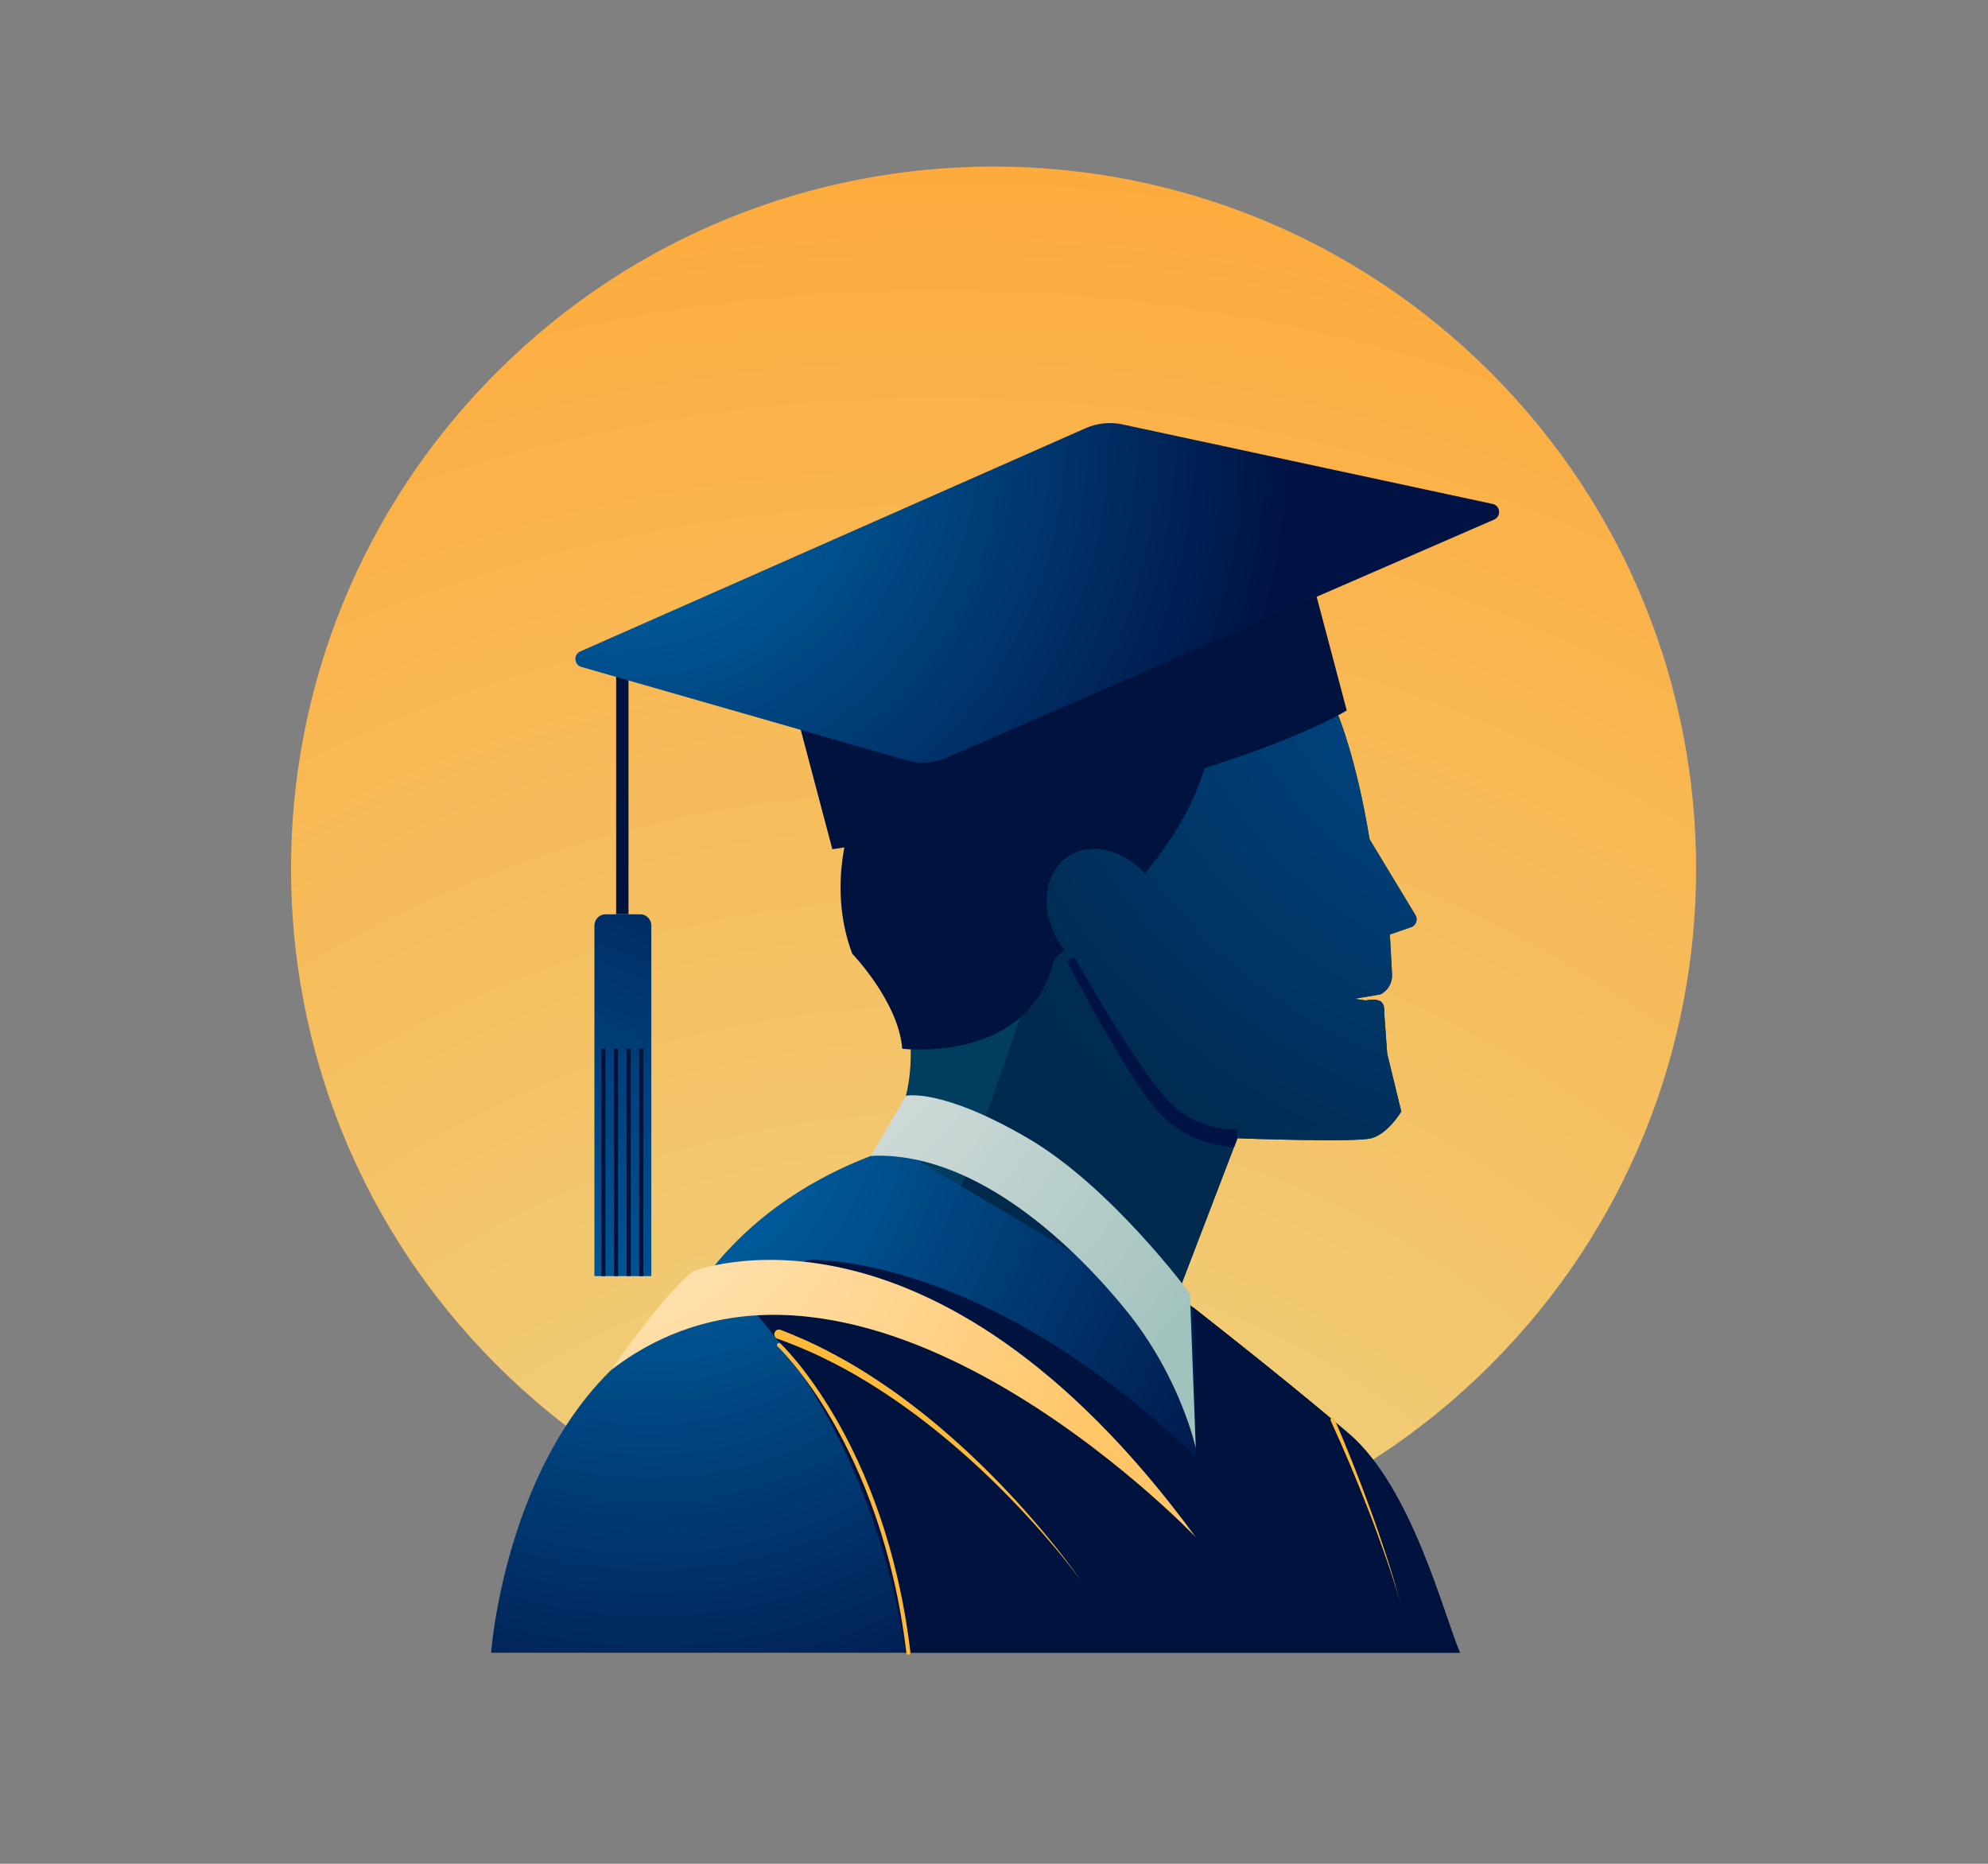 <svg width="672" height="630" viewBox="0 0 672 630" fill="none" xmlns="http://www.w3.org/2000/svg">
<rect x="0" y="0" width="672" height="630" fill="#808080" stroke="none"/>
<path d="M503.78 461.43C596.524 368.751 596.524 218.489 503.78 125.81C411.037 33.131 260.67 33.131 167.927 125.81C75.183 218.489 75.183 368.751 167.927 461.43C260.67 554.109 411.037 554.109 503.78 461.43Z" fill="url(#paint0_radial_196_373)"/>
<path d="M400.08 439.39C400.08 439.39 434.444 466.13 455.915 484.567C477.395 502.994 488.126 546.371 493.501 558.659H166C166 558.659 172.08 474.81 229.354 446.982C229.354 446.982 243.928 409.959 294.444 390.707C294.444 390.707 346.037 383.022 400.08 439.399V439.39Z" fill="url(#paint1_radial_196_373)"/>
<path d="M455.915 484.557C438.353 469.485 412.176 448.856 403.227 441.836L404.22 492.449C331.927 422.912 273.372 425.855 273.372 425.855L247.864 435.799C290.573 478.924 302.668 535.685 305.936 558.64H493.51C488.145 546.352 477.405 502.984 455.925 484.547L455.915 484.557Z" fill="#00133F"/>
<path d="M452.332 241.792C452.332 241.792 458.486 256.329 462.951 283.698L478.444 309.323C479.363 310.832 478.648 312.81 476.996 313.391L469.802 315.884L470.535 329.39C470.684 332.23 469.134 334.883 466.599 336.129L457.809 337.61L461.568 338.163C465.968 337.526 468.177 337.966 467.899 342.447L468.901 356.178L473.663 375.73C473.663 375.73 469.199 383.247 463.536 384.756C457.874 386.255 418.265 384.756 418.265 384.756L395.921 443.101L302.909 387.886L306.214 370.387C306.214 370.387 309.927 357.415 306.214 342.447L291.362 321.227C291.362 321.227 282.701 295.817 288.057 276.649C293.423 257.482 452.323 241.792 452.323 241.792H452.332Z" fill="#003D5F"/>
<path d="M462.951 283.688C458.486 256.319 452.332 241.782 452.332 241.782C452.332 241.782 413.976 245.569 374.321 251.699C371.666 255.288 352.377 281.701 353.119 287.053C353.852 292.302 349.332 330.702 349.332 330.702C349.332 330.702 327.722 394.062 324.946 400.942L395.94 443.092L418.283 384.746C418.283 384.746 457.902 386.245 463.555 384.746C469.217 383.246 473.682 375.72 473.682 375.72L468.92 356.168L467.917 342.437C468.196 337.957 465.987 337.516 461.587 338.154L457.827 337.601L466.618 336.12C469.152 334.873 470.702 332.221 470.554 329.381L469.82 315.874L477.014 313.381C478.676 312.809 479.381 310.832 478.462 309.313L462.97 283.688H462.951Z" fill="url(#paint2_radial_196_373)"/>
<path d="M455.237 240.15C455.237 240.15 410.903 268.034 281.355 287.061L262 213.916L435.883 167.005L455.237 240.15Z" fill="#00133F"/>
<path d="M418.117 381.767C417.857 381.786 417.403 381.786 417.022 381.786C416.623 381.767 416.214 381.767 415.806 381.73C414.989 381.683 414.163 381.589 413.346 381.477C411.703 381.252 410.078 380.858 408.473 380.408C405.289 379.433 402.244 377.999 399.515 376.087C396.758 374.194 394.437 371.804 392.219 369.067L390.576 366.996L388.988 364.849C387.912 363.424 386.909 361.934 385.879 360.472C381.794 354.558 377.951 348.419 374.173 342.251C370.404 336.075 366.729 329.823 363.155 323.524L360.611 324.921C363.99 331.388 367.453 337.771 371.026 344.126C374.61 350.471 378.267 356.77 382.212 362.946C383.215 364.484 384.18 366.03 385.247 367.549L386.816 369.826L388.478 372.076C389.007 372.835 389.638 373.557 390.241 374.297L391.151 375.394C391.476 375.75 391.82 376.097 392.154 376.453C392.831 377.156 393.5 377.868 394.252 378.487C394.985 379.124 395.709 379.78 396.516 380.342C399.635 382.686 403.135 384.495 406.811 385.76C408.658 386.35 410.533 386.875 412.446 387.203C413.402 387.372 414.367 387.513 415.351 387.606C415.834 387.663 416.335 387.691 416.836 387.719C416.948 387.719 417.05 387.719 417.152 387.728L418.284 384.757L418.136 381.767H418.117Z" fill="#001344"/>
<path d="M294.435 390.699L306.224 370.388C306.224 370.388 318.152 367.614 347.503 384.766C375.825 401.319 402.225 437.254 402.225 437.254L404.211 489.498C404.211 489.498 399.087 465.663 380.81 443.112C360.109 417.562 327.564 389.106 294.435 390.709V390.699Z" fill="url(#paint3_radial_196_373)"/>
<path d="M358.902 319.915C351.467 309.277 352.256 295.799 360.666 289.791C368.241 284.383 379.408 286.913 386.992 295.236C393.471 287.457 405.158 271.504 408.397 254.39L288.067 276.659C288.067 276.659 279.211 298.639 288.067 322.352C288.067 322.352 303.745 338.604 304.98 354.491C304.98 354.491 348.246 359.721 356.303 324.217L359.766 321.058C359.478 320.684 359.172 320.318 358.893 319.915H358.902Z" fill="#00133F"/>
<path d="M206.612 463.075C206.612 463.075 223.265 438.752 233.996 429.848C233.996 429.848 314.393 397.052 404.212 519.611C404.212 519.611 289.618 399.339 206.612 463.065V463.075Z" fill="url(#paint4_radial_196_373)"/>
<path d="M263.337 454.629C263.337 454.629 298.63 487.677 307.068 558.648" stroke="#FFBA3B" stroke-width="1.387" stroke-linecap="round" stroke-linejoin="round"/>
<path d="M365.122 533.906C358.494 524.992 351.189 516.613 343.549 508.58C335.891 500.576 327.825 492.965 319.303 485.926C315.061 482.383 310.679 479.019 306.205 475.804C301.74 472.561 297.127 469.543 292.43 466.693C287.742 463.807 282.878 461.248 277.958 458.83C273.029 456.43 267.942 454.378 262.818 452.503H262.781C261.964 452.194 261.537 451.284 261.834 450.46C262.131 449.635 263.032 449.204 263.849 449.504C263.849 449.504 263.876 449.513 263.886 449.513C269.093 451.547 274.217 453.778 279.174 456.336C284.122 458.914 288.995 461.632 293.664 464.659C298.361 467.659 302.947 470.817 307.366 474.192C311.803 477.547 316.138 481.043 320.315 484.708C328.716 491.991 336.634 499.826 344.125 508.027C351.588 516.257 358.708 524.814 365.122 533.896V533.906Z" fill="#FFBA3B"/>
<path d="M451.07 479.627C455.442 489.721 459.47 499.928 463.23 510.248C465.123 515.403 466.896 520.605 468.604 525.816C470.312 531.037 471.872 536.304 473.357 541.591C471.77 536.332 470.099 531.112 468.28 525.929C466.46 520.755 464.585 515.6 462.589 510.492C458.616 500.275 454.383 490.143 449.816 480.199C449.659 479.842 449.807 479.43 450.151 479.271C450.494 479.111 450.902 479.261 451.06 479.608V479.617L451.07 479.627Z" fill="#FFBA3B"/>
<path d="M210.362 224.356V309.04" stroke="#00133F" stroke-width="4.171" stroke-miterlimit="10"/>
<path d="M204.708 309.04H216.385C218.474 309.04 220.163 310.746 220.163 312.855V431.346H200.93V312.855C200.93 310.746 202.619 309.04 204.708 309.04Z" fill="url(#paint5_radial_196_373)"/>
<path d="M203.966 431.345V354.479" stroke="#00133F" stroke-width="1.387" stroke-miterlimit="10"/>
<path d="M208.235 431.345V354.479" stroke="#00133F" stroke-width="1.387" stroke-miterlimit="10"/>
<path d="M212.505 431.345V354.479" stroke="#00133F" stroke-width="1.387" stroke-miterlimit="10"/>
<path d="M216.775 431.345V354.479" stroke="#00133F" stroke-width="1.387" stroke-miterlimit="10"/>
<path d="M379.426 143.462L504.556 170.343C507.183 170.905 507.545 174.551 505.076 175.62L320.092 256.067C315.766 257.951 310.93 258.269 306.4 256.967L196.503 225.427C194.015 224.715 193.783 221.247 196.15 220.197L366.969 144.736C370.886 143.002 375.249 142.553 379.435 143.452L379.426 143.462Z" fill="url(#paint6_radial_196_373)"/>
<defs>
<radialGradient id="paint0_radial_196_373" cx="0" cy="0" r="1" gradientUnits="userSpaceOnUse" gradientTransform="translate(316.766 681.589) scale(672.324 671.857)">
<stop stop-color="#E8DF98"/>
<stop offset="1" stop-color="#FFA736"/>
</radialGradient>
<radialGradient id="paint1_radial_196_373" cx="0" cy="0" r="1" gradientUnits="userSpaceOnUse" gradientTransform="translate(220.276 373.555) scale(237.116 239.419)">
<stop stop-color="#006FB3"/>
<stop offset="1" stop-color="#001344"/>
</radialGradient>
<radialGradient id="paint2_radial_196_373" cx="0" cy="0" r="1" gradientUnits="userSpaceOnUse" gradientTransform="translate(530.928 191.366) scale(238.118 240.431)">
<stop stop-color="#00519A"/>
<stop offset="1" stop-color="#00294E"/>
</radialGradient>
<radialGradient id="paint3_radial_196_373" cx="0" cy="0" r="1" gradientUnits="userSpaceOnUse" gradientTransform="translate(250.147 323.028) scale(197.832 199.753)">
<stop stop-color="#E8E8E8"/>
<stop offset="1" stop-color="#A1C2BD"/>
</radialGradient>
<radialGradient id="paint4_radial_196_373" cx="0" cy="0" r="1" gradientUnits="userSpaceOnUse" gradientTransform="translate(197.979 384.024) scale(200.923 202.875)">
<stop stop-color="#FFEBC8"/>
<stop offset="1" stop-color="#FFC566"/>
</radialGradient>
<radialGradient id="paint5_radial_196_373" cx="0" cy="0" r="1" gradientUnits="userSpaceOnUse" gradientTransform="translate(152.14 478.069) scale(251.104 253.544)">
<stop stop-color="#006FB3"/>
<stop offset="1" stop-color="#001344"/>
</radialGradient>
<radialGradient id="paint6_radial_196_373" cx="0" cy="0" r="1" gradientUnits="userSpaceOnUse" gradientTransform="translate(213.202 146.686) scale(223.749 225.922)">
<stop stop-color="#006FB3"/>
<stop offset="1" stop-color="#001344"/>
</radialGradient>
</defs>
</svg>
